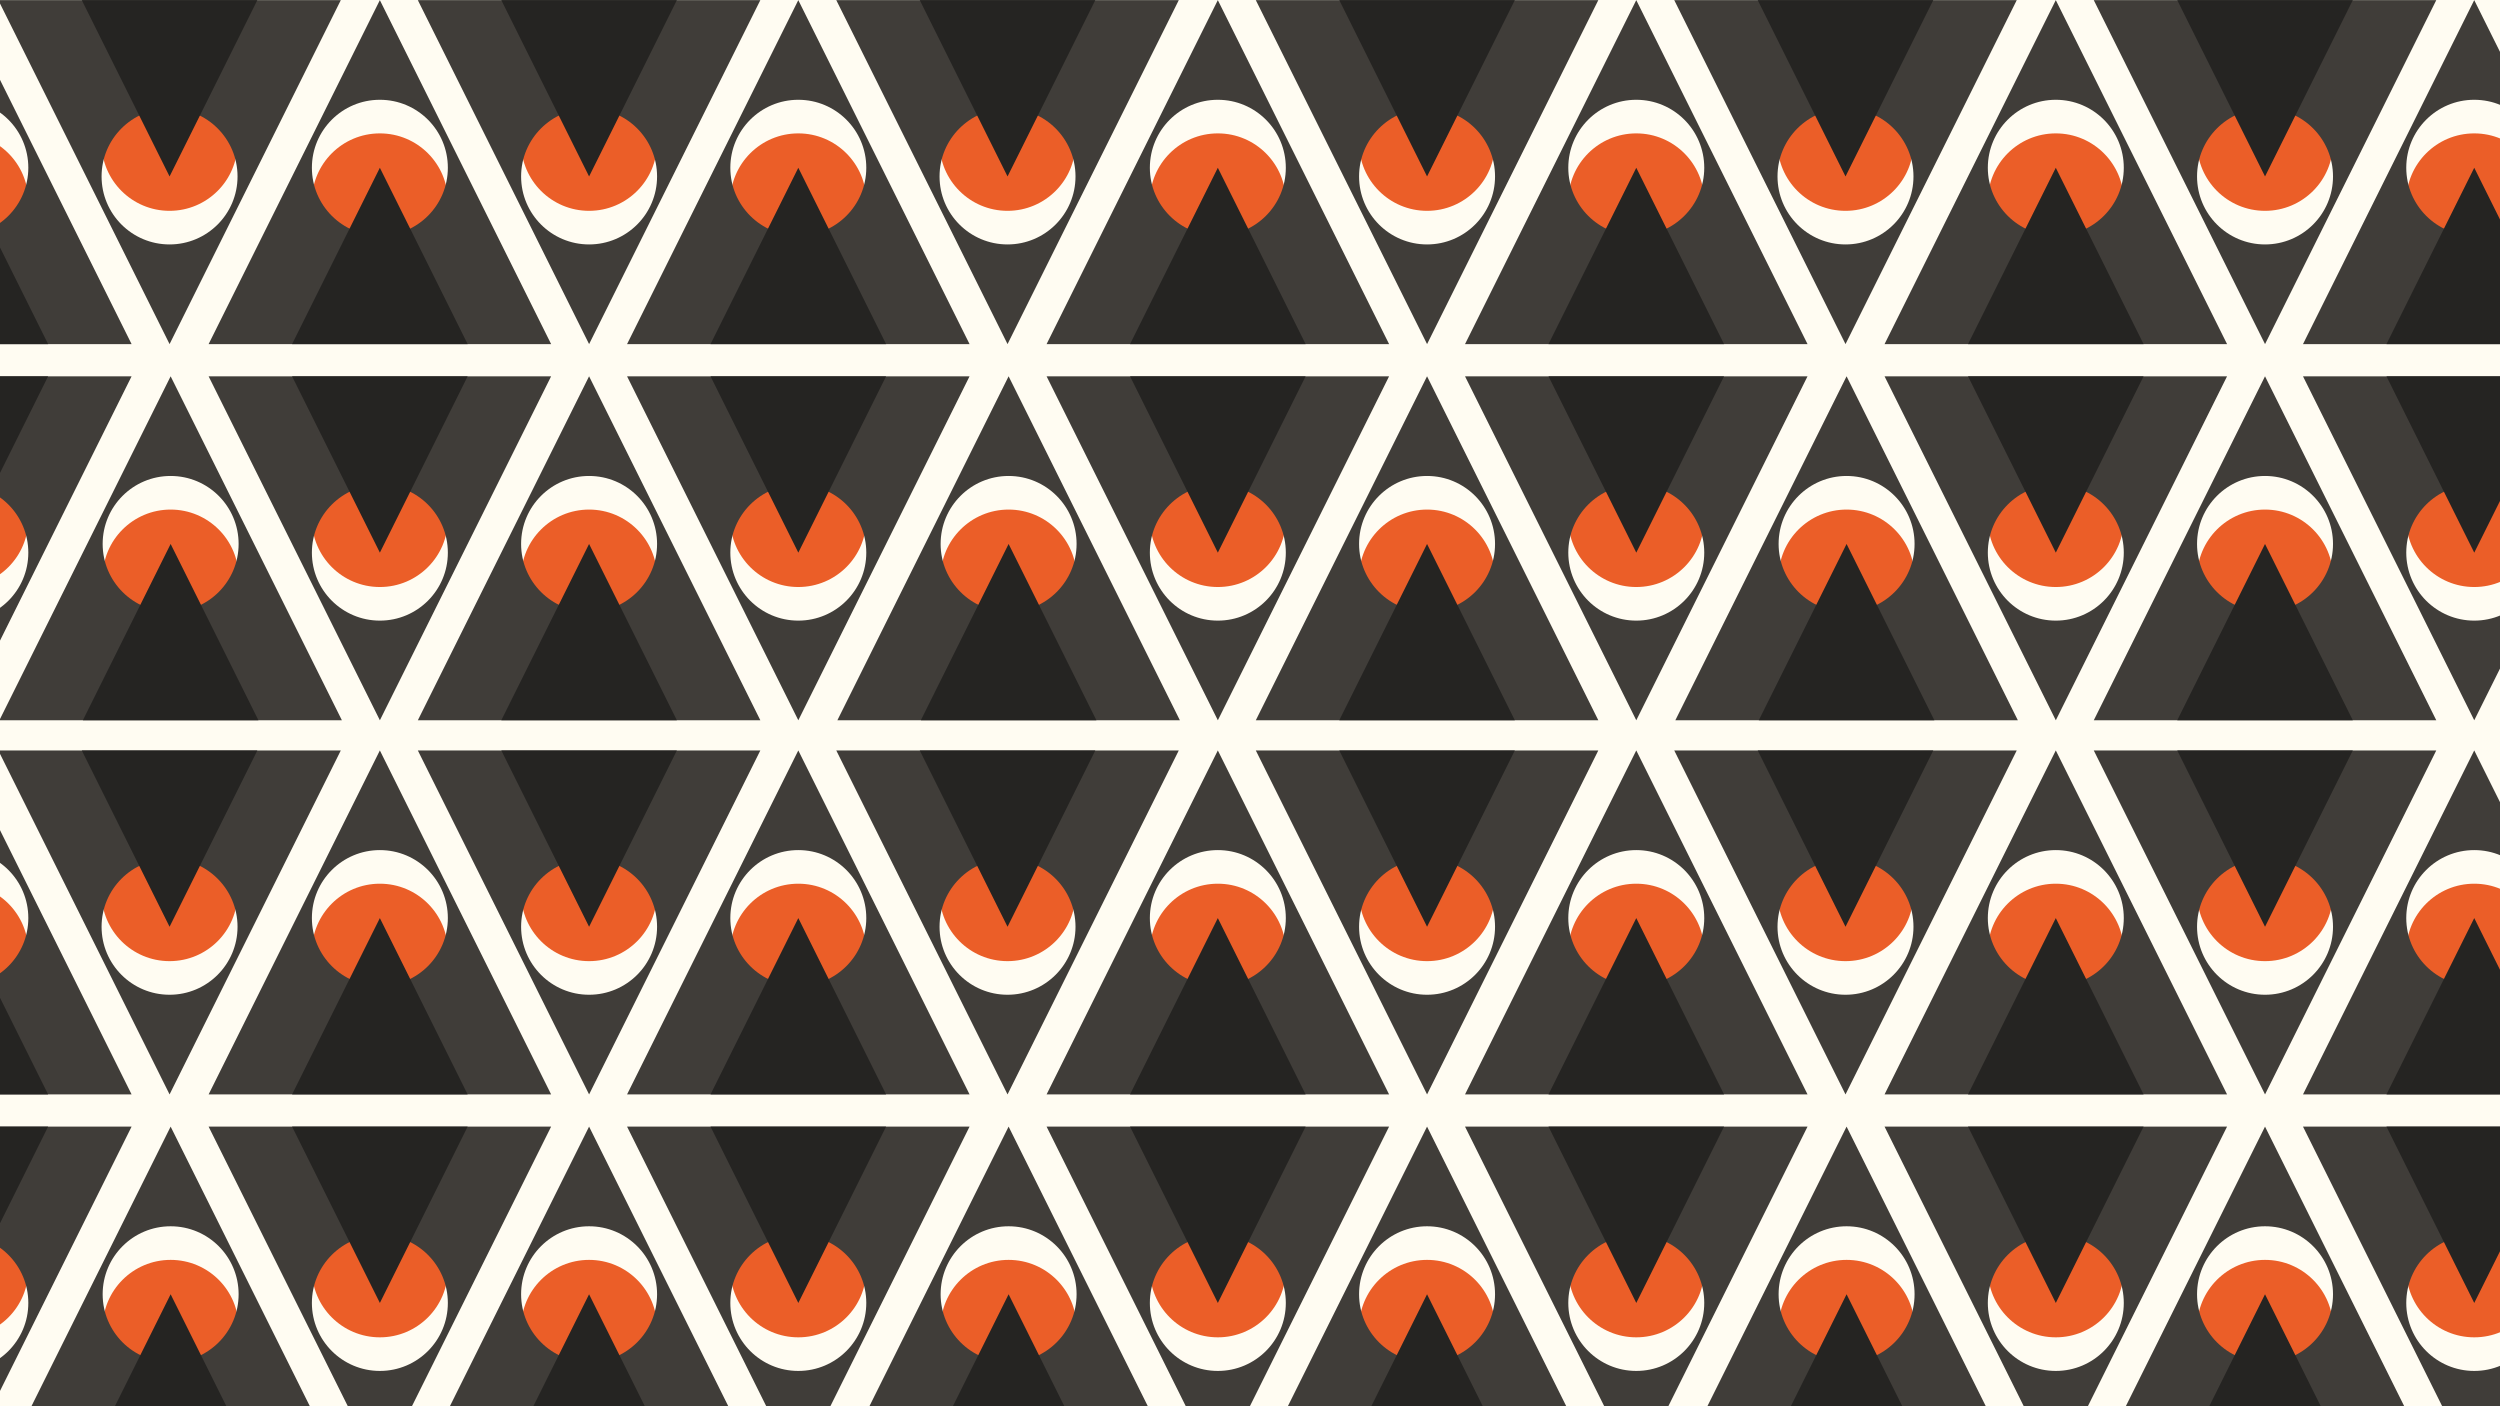 <?xml version="1.0" encoding="UTF-8"?>
<svg id="Capa_1" data-name="Capa 1" xmlns="http://www.w3.org/2000/svg" xmlns:xlink="http://www.w3.org/1999/xlink" viewBox="0 0 1920 1080">
  <rect x="0" y="0" width="1920" height="1080" fill="#333333" stroke="none"/>
  <defs>
    <style>
      .cls-1 {
        fill: #fffcf2;
      }

      .cls-2 {
        fill: #ccc5b9;
      }

      .cls-3 {
        fill: #403d39;
      }

      .cls-4, .cls-5 {
        fill: none;
      }

      .cls-6 {
        clip-path: url(#clippath-1);
      }

      .cls-7 {
        fill: #eb5e28;
      }

      .cls-8 {
        fill: #252422;
      }

      .cls-5 {
        stroke: #252422;
        stroke-miterlimit: 10;
      }

      .cls-9 {
        clip-path: url(#clippath);
      }
    </style>
    <clipPath id="clippath">
      <rect class="cls-4" x="-1940" width="1920" height="1080"/>
    </clipPath>
    <clipPath id="clippath-1">
      <rect class="cls-4" x="-.47" y=".1" width="1920.94" height="1079.81"/>
    </clipPath>
  </defs>
  <g class="cls-9">
    <line class="cls-5" x1="14.96" y1="818.62" x2="-20" y2="748.4"/>
    <line class="cls-5" x1="47.66" y1="818.62" x2="-20" y2="682.73"/>
    <path class="cls-2" d="M62.57,861.94c0,202.65-164.28,366.93-366.94,366.93-121.01,0-228.34-58.58-295.16-148.92h339.25l-162.26-325.87,12.82-25.75,19.43-39.02H-20v-6.58l-52.28-105.02c19.13,15.64,36.67,33.18,52.28,52.32,51.62,63.21,82.57,143.94,82.57,231.91Z"/>
  </g>
  <rect class="cls-1" width="1920" height="1080"/>
  <g class="cls-6">
    <g>
      <g>
        <g>
          <circle class="cls-7" cx="-30.46" cy="154.65" r="52.21"/>
          <path class="cls-3" d="M-30.47.1l-131.51,264.17H101.06S-30.47.1-30.47.1ZM-30.46,181.05c-28.83,0-52.21-23.37-52.21-52.21s23.37-52.21,52.21-52.21,52.21,23.37,52.21,52.21S-1.63,181.05-30.46,181.05Z"/>
          <polygon class="cls-8" points="-97.88 264.27 -30.46 128.84 36.96 264.27 -97.88 264.27"/>
        </g>
        <g>
          <circle class="cls-7" cx="130.22" cy="109.71" r="52.21"/>
          <path class="cls-3" d="M130.23,264.27L261.74.1H-1.3s131.53,264.17,131.53,264.17ZM130.22,83.31c28.83,0,52.21,23.37,52.21,52.21,0,28.83-23.37,52.21-52.21,52.21s-52.21-23.37-52.21-52.21,23.37-52.21,52.21-52.21Z"/>
          <polygon class="cls-8" points="197.65 .1 130.23 135.52 62.8 .1 197.65 .1"/>
        </g>
        <g>
          <circle class="cls-7" cx="-30.46" cy="398.62" r="52.21"/>
          <path class="cls-3" d="M-30.45,553.17L101.06,289H-161.98S-30.45,553.17-30.45,553.17ZM-30.46,372.22c28.83,0,52.21,23.37,52.21,52.21,0,28.83-23.37,52.21-52.21,52.21-28.83,0-52.21-23.37-52.21-52.21,0-28.83,23.37-52.21,52.21-52.21Z"/>
          <polygon class="cls-8" points="36.96 289 -30.46 424.43 -97.88 289 36.96 289"/>
        </g>
      </g>
      <g>
        <g>
          <circle class="cls-7" cx="291.74" cy="154.65" r="52.21"/>
          <path class="cls-3" d="M291.73.1l-131.51,264.17h263.05S291.73.1,291.73.1ZM291.74,181.05c-28.83,0-52.21-23.37-52.21-52.21s23.37-52.21,52.21-52.21,52.21,23.37,52.21,52.21-23.37,52.21-52.21,52.21Z"/>
          <polygon class="cls-8" points="224.31 264.27 291.73 128.84 359.16 264.27 224.31 264.27"/>
        </g>
        <g>
          <circle class="cls-7" cx="452.42" cy="109.71" r="52.21"/>
          <path class="cls-3" d="M452.43,264.27L583.94.1h-263.05s131.53,264.17,131.53,264.17ZM452.42,83.31c28.83,0,52.21,23.37,52.21,52.21,0,28.83-23.37,52.21-52.21,52.21-28.83,0-52.21-23.37-52.21-52.21s23.37-52.21,52.21-52.21Z"/>
          <polygon class="cls-8" points="519.84 .1 452.42 135.52 385 .1 519.84 .1"/>
        </g>
        <g>
          <circle class="cls-7" cx="131.05" cy="443.56" r="52.21"/>
          <path class="cls-3" d="M131.05,289L-.47,553.17h263.05s-131.53-264.17-131.53-264.17ZM131.05,469.96c-28.83,0-52.21-23.37-52.21-52.21s23.37-52.21,52.21-52.21,52.21,23.37,52.21,52.21-23.37,52.21-52.21,52.21Z"/>
          <polygon class="cls-8" points="63.63 553.17 131.05 417.75 198.48 553.17 63.63 553.17"/>
        </g>
        <g>
          <circle class="cls-7" cx="291.74" cy="398.62" r="52.21"/>
          <path class="cls-3" d="M291.75,553.17l131.51-264.17H160.21s131.53,264.17,131.53,264.17ZM291.74,372.22c28.83,0,52.21,23.37,52.21,52.21s-23.37,52.21-52.21,52.21c-28.83,0-52.21-23.37-52.21-52.21,0-28.83,23.37-52.21,52.21-52.21Z"/>
          <polygon class="cls-8" points="359.16 289 291.74 424.43 224.31 289 359.16 289"/>
        </g>
        <g>
          <circle class="cls-7" cx="613.1" cy="154.65" r="52.21"/>
          <path class="cls-3" d="M613.09.1l-131.51,264.17h263.05S613.09.1,613.09.1ZM613.1,181.05c-28.83,0-52.21-23.37-52.21-52.21s23.37-52.21,52.21-52.21,52.21,23.37,52.21,52.21-23.37,52.21-52.21,52.21Z"/>
          <polygon class="cls-8" points="545.68 264.27 613.1 128.84 680.52 264.27 545.68 264.27"/>
        </g>
        <g>
          <circle class="cls-7" cx="773.78" cy="109.71" r="52.21"/>
          <path class="cls-3" d="M773.79,264.27L905.31.1h-263.05s131.53,264.17,131.53,264.17ZM773.78,83.31c28.83,0,52.21,23.37,52.21,52.21,0,28.83-23.37,52.21-52.21,52.21s-52.21-23.37-52.21-52.21,23.37-52.21,52.21-52.21Z"/>
          <polygon class="cls-8" points="841.21 .1 773.79 135.52 706.36 .1 841.21 .1"/>
        </g>
        <g>
          <circle class="cls-7" cx="452.42" cy="443.56" r="52.21"/>
          <path class="cls-3" d="M452.41,289l-131.51,264.17h263.05s-131.53-264.17-131.53-264.17ZM452.42,469.96c-28.83,0-52.21-23.37-52.21-52.21s23.37-52.21,52.21-52.21,52.21,23.37,52.21,52.21-23.37,52.21-52.21,52.21Z"/>
          <polygon class="cls-8" points="385 553.17 452.41 417.75 519.84 553.17 385 553.17"/>
        </g>
        <g>
          <circle class="cls-7" cx="613.1" cy="398.62" r="52.21"/>
          <path class="cls-3" d="M613.11,553.17l131.51-264.17h-263.05s131.53,264.17,131.53,264.17ZM613.1,372.22c28.83,0,52.21,23.37,52.21,52.21,0,28.83-23.37,52.21-52.21,52.21-28.83,0-52.21-23.37-52.21-52.21,0-28.83,23.37-52.21,52.21-52.21Z"/>
          <polygon class="cls-8" points="680.52 289 613.11 424.43 545.68 289 680.52 289"/>
        </g>
      </g>
      <g>
        <g>
          <circle class="cls-7" cx="935.3" cy="154.65" r="52.21"/>
          <path class="cls-3" d="M935.29.1l-131.51,264.17h263.05S935.29.1,935.29.1ZM935.3,181.05c-28.83,0-52.21-23.37-52.21-52.21s23.37-52.21,52.21-52.21,52.21,23.37,52.21,52.21-23.37,52.21-52.21,52.21Z"/>
          <polygon class="cls-8" points="867.87 264.27 935.29 128.84 1002.72 264.27 867.87 264.27"/>
        </g>
        <g>
          <circle class="cls-7" cx="1095.98" cy="109.71" r="52.21"/>
          <path class="cls-3" d="M1095.99,264.27L1227.5.1h-263.05s131.53,264.17,131.53,264.17ZM1095.98,83.31c28.83,0,52.21,23.37,52.21,52.21,0,28.83-23.37,52.21-52.21,52.21-28.83,0-52.21-23.37-52.21-52.21s23.37-52.21,52.21-52.21Z"/>
          <polygon class="cls-8" points="1163.4 .1 1095.98 135.52 1028.56 .1 1163.4 .1"/>
        </g>
        <g>
          <circle class="cls-7" cx="774.61" cy="443.56" r="52.21"/>
          <path class="cls-3" d="M774.61,289l-131.51,264.17h263.05s-131.53-264.17-131.53-264.17ZM774.61,469.96c-28.83,0-52.21-23.37-52.21-52.21s23.37-52.21,52.21-52.21,52.21,23.37,52.21,52.21-23.37,52.21-52.21,52.21Z"/>
          <polygon class="cls-8" points="707.19 553.17 774.61 417.75 842.04 553.17 707.19 553.17"/>
        </g>
        <g>
          <circle class="cls-7" cx="935.3" cy="398.62" r="52.21"/>
          <path class="cls-3" d="M935.31,553.17l131.51-264.17h-263.05s131.53,264.17,131.53,264.17ZM935.3,372.22c28.83,0,52.21,23.37,52.21,52.21s-23.37,52.21-52.21,52.21c-28.83,0-52.21-23.37-52.21-52.21,0-28.83,23.37-52.21,52.21-52.21Z"/>
          <polygon class="cls-8" points="1002.72 289 935.3 424.43 867.87 289 1002.72 289"/>
        </g>
        <g>
          <circle class="cls-7" cx="1256.66" cy="154.65" r="52.21"/>
          <path class="cls-3" d="M1256.65.1l-131.51,264.17h263.05S1256.65.1,1256.65.1ZM1256.66,181.05c-28.83,0-52.21-23.37-52.21-52.21s23.37-52.21,52.21-52.21,52.21,23.37,52.21,52.21-23.37,52.21-52.21,52.21Z"/>
          <polygon class="cls-8" points="1189.24 264.27 1256.66 128.84 1324.08 264.27 1189.24 264.27"/>
        </g>
        <g>
          <circle class="cls-7" cx="1417.34" cy="109.71" r="52.21"/>
          <path class="cls-3" d="M1417.35,264.27L1548.87.1h-263.05s131.53,264.17,131.53,264.17ZM1417.34,83.31c28.83,0,52.21,23.37,52.21,52.21,0,28.83-23.37,52.21-52.21,52.21s-52.21-23.37-52.21-52.21,23.37-52.21,52.21-52.21Z"/>
          <polygon class="cls-8" points="1484.77 .1 1417.35 135.52 1349.92 .1 1484.77 .1"/>
        </g>
        <g>
          <circle class="cls-7" cx="1095.98" cy="443.56" r="52.21"/>
          <path class="cls-3" d="M1095.97,289l-131.51,264.17h263.05s-131.53-264.17-131.53-264.17ZM1095.98,469.96c-28.83,0-52.21-23.37-52.21-52.21s23.37-52.21,52.21-52.21,52.21,23.37,52.21,52.21-23.37,52.21-52.21,52.21Z"/>
          <polygon class="cls-8" points="1028.56 553.17 1095.97 417.75 1163.4 553.17 1028.56 553.17"/>
        </g>
        <g>
          <circle class="cls-7" cx="1256.66" cy="398.62" r="52.21"/>
          <path class="cls-3" d="M1256.67,553.17l131.51-264.17h-263.05s131.53,264.17,131.53,264.17ZM1256.66,372.22c28.83,0,52.21,23.37,52.21,52.21,0,28.83-23.37,52.21-52.21,52.21-28.83,0-52.21-23.37-52.21-52.21,0-28.83,23.37-52.21,52.21-52.21Z"/>
          <polygon class="cls-8" points="1324.08 289 1256.67 424.43 1189.24 289 1324.08 289"/>
        </g>
      </g>
      <g>
        <g>
          <circle class="cls-7" cx="1578.86" cy="154.65" r="52.21"/>
          <path class="cls-3" d="M1578.85.1l-131.51,264.17h263.05S1578.85.1,1578.85.1ZM1578.86,181.05c-28.83,0-52.21-23.37-52.21-52.21s23.37-52.21,52.21-52.21,52.21,23.37,52.21,52.21-23.37,52.21-52.21,52.21Z"/>
          <polygon class="cls-8" points="1511.43 264.27 1578.85 128.84 1646.28 264.27 1511.43 264.27"/>
        </g>
        <g>
          <circle class="cls-7" cx="1739.54" cy="109.71" r="52.21"/>
          <path class="cls-3" d="M1739.55,264.27L1871.06.1h-263.05s131.53,264.17,131.53,264.17ZM1739.54,83.31c28.83,0,52.21,23.37,52.21,52.21,0,28.83-23.37,52.21-52.21,52.21-28.83,0-52.21-23.37-52.21-52.21s23.37-52.21,52.21-52.21Z"/>
          <polygon class="cls-8" points="1806.96 .1 1739.54 135.52 1672.12 .1 1806.96 .1"/>
        </g>
        <g>
          <circle class="cls-7" cx="1418.18" cy="443.56" r="52.21"/>
          <path class="cls-3" d="M1418.17,289l-131.51,264.17h263.05s-131.53-264.17-131.53-264.17ZM1418.18,469.96c-28.83,0-52.21-23.37-52.21-52.21s23.37-52.21,52.21-52.21,52.21,23.37,52.21,52.21-23.37,52.21-52.21,52.21Z"/>
          <polygon class="cls-8" points="1350.75 553.17 1418.17 417.75 1485.6 553.17 1350.75 553.17"/>
        </g>
        <g>
          <circle class="cls-7" cx="1578.86" cy="398.62" r="52.21"/>
          <path class="cls-3" d="M1578.87,553.17l131.51-264.17h-263.05s131.53,264.17,131.53,264.17ZM1578.86,372.22c28.83,0,52.21,23.37,52.21,52.21s-23.37,52.21-52.21,52.21c-28.83,0-52.21-23.37-52.21-52.21,0-28.83,23.37-52.21,52.21-52.21Z"/>
          <polygon class="cls-8" points="1646.28 289 1578.86 424.43 1511.43 289 1646.28 289"/>
        </g>
        <g>
          <circle class="cls-7" cx="1900.22" cy="154.65" r="52.21"/>
          <path class="cls-3" d="M1900.21.1l-131.51,264.17h263.05S1900.21.1,1900.21.1ZM1900.22,181.05c-28.83,0-52.21-23.37-52.21-52.21s23.37-52.21,52.21-52.21,52.21,23.37,52.21,52.21-23.37,52.21-52.21,52.21Z"/>
          <polygon class="cls-8" points="1832.8 264.27 1900.22 128.84 1967.64 264.27 1832.8 264.27"/>
        </g>
        <g>
          <circle class="cls-7" cx="1739.54" cy="443.56" r="52.21"/>
          <path class="cls-3" d="M1739.53,289l-131.51,264.17h263.05s-131.53-264.17-131.53-264.17ZM1739.54,469.96c-28.83,0-52.21-23.37-52.21-52.21s23.37-52.21,52.21-52.21,52.21,23.37,52.21,52.21-23.37,52.21-52.21,52.21Z"/>
          <polygon class="cls-8" points="1672.12 553.17 1739.53 417.75 1806.96 553.17 1672.12 553.17"/>
        </g>
        <g>
          <circle class="cls-7" cx="1900.22" cy="398.62" r="52.21"/>
          <path class="cls-3" d="M1900.23,553.17l131.51-264.17h-263.05s131.53,264.17,131.53,264.17ZM1900.22,372.22c28.83,0,52.21,23.37,52.21,52.21,0,28.83-23.37,52.21-52.21,52.21-28.83,0-52.21-23.37-52.21-52.21,0-28.83,23.37-52.21,52.21-52.21Z"/>
          <polygon class="cls-8" points="1967.64 289 1900.23 424.43 1832.8 289 1967.64 289"/>
        </g>
      </g>
      <g>
        <g>
          <circle class="cls-7" cx="-30.46" cy="730.89" r="52.21"/>
          <path class="cls-3" d="M-30.47,576.34l-131.51,264.17H101.06S-30.47,576.34-30.47,576.34ZM-30.46,757.29c-28.83,0-52.21-23.37-52.21-52.21s23.37-52.21,52.21-52.21,52.21,23.37,52.21,52.21-23.37,52.21-52.21,52.21Z"/>
          <polygon class="cls-8" points="-97.88 840.51 -30.46 705.08 36.96 840.51 -97.88 840.51"/>
        </g>
        <g>
          <circle class="cls-7" cx="130.22" cy="685.95" r="52.21"/>
          <path class="cls-3" d="M130.23,840.51l131.51-264.17H-1.3s131.53,264.17,131.53,264.17ZM130.22,659.55c28.83,0,52.21,23.37,52.21,52.21,0,28.83-23.37,52.21-52.21,52.21s-52.21-23.37-52.21-52.21,23.37-52.21,52.21-52.21Z"/>
          <polygon class="cls-8" points="197.65 576.34 130.23 711.76 62.8 576.34 197.65 576.34"/>
        </g>
        <g>
          <circle class="cls-7" cx="-30.46" cy="974.86" r="52.21"/>
          <path class="cls-3" d="M-30.45,1129.41l131.51-264.17H-161.98S-30.45,1129.41-30.45,1129.41ZM-30.46,948.46c28.83,0,52.21,23.37,52.21,52.21,0,28.83-23.37,52.21-52.21,52.21-28.83,0-52.21-23.37-52.21-52.21,0-28.83,23.37-52.21,52.21-52.21Z"/>
          <polygon class="cls-8" points="36.96 865.24 -30.46 1000.67 -97.88 865.24 36.96 865.24"/>
        </g>
      </g>
      <g>
        <g>
          <circle class="cls-7" cx="291.74" cy="730.89" r="52.21"/>
          <path class="cls-3" d="M291.73,576.34l-131.51,264.17h263.05s-131.53-264.17-131.53-264.17ZM291.74,757.29c-28.83,0-52.21-23.37-52.21-52.21s23.37-52.21,52.21-52.21,52.21,23.37,52.21,52.21-23.37,52.21-52.21,52.21Z"/>
          <polygon class="cls-8" points="224.31 840.51 291.73 705.08 359.16 840.51 224.31 840.51"/>
        </g>
        <g>
          <circle class="cls-7" cx="452.42" cy="685.95" r="52.21"/>
          <path class="cls-3" d="M452.43,840.51l131.51-264.17h-263.05s131.53,264.17,131.53,264.17ZM452.42,659.55c28.83,0,52.21,23.37,52.21,52.21,0,28.83-23.37,52.21-52.21,52.21-28.83,0-52.21-23.37-52.21-52.21s23.37-52.21,52.21-52.21Z"/>
          <polygon class="cls-8" points="519.84 576.34 452.42 711.76 385 576.34 519.84 576.34"/>
        </g>
        <g>
          <circle class="cls-7" cx="131.05" cy="1019.8" r="52.21"/>
          <path class="cls-3" d="M131.05,865.24L-.47,1129.41h263.05s-131.53-264.17-131.53-264.17ZM131.05,1046.2c-28.83,0-52.21-23.37-52.21-52.21s23.37-52.21,52.21-52.21,52.21,23.37,52.21,52.21-23.37,52.21-52.21,52.21Z"/>
          <polygon class="cls-8" points="63.63 1129.41 131.05 993.99 198.48 1129.41 63.63 1129.41"/>
        </g>
        <g>
          <circle class="cls-7" cx="291.74" cy="974.86" r="52.21"/>
          <path class="cls-3" d="M291.75,1129.41l131.51-264.17H160.21s131.53,264.17,131.53,264.17ZM291.74,948.46c28.83,0,52.21,23.37,52.21,52.21s-23.37,52.21-52.21,52.21c-28.83,0-52.21-23.37-52.21-52.21,0-28.83,23.37-52.21,52.21-52.21Z"/>
          <polygon class="cls-8" points="359.16 865.24 291.74 1000.67 224.31 865.24 359.16 865.24"/>
        </g>
        <g>
          <circle class="cls-7" cx="613.1" cy="730.89" r="52.21"/>
          <path class="cls-3" d="M613.09,576.34l-131.51,264.17h263.05s-131.53-264.17-131.53-264.17ZM613.1,757.29c-28.83,0-52.21-23.37-52.21-52.21s23.37-52.21,52.21-52.21,52.21,23.37,52.21,52.21-23.37,52.21-52.21,52.21Z"/>
          <polygon class="cls-8" points="545.68 840.51 613.1 705.08 680.52 840.51 545.68 840.51"/>
        </g>
        <g>
          <circle class="cls-7" cx="773.78" cy="685.95" r="52.21"/>
          <path class="cls-3" d="M773.79,840.51l131.51-264.17h-263.05s131.53,264.17,131.53,264.17ZM773.78,659.55c28.83,0,52.21,23.37,52.21,52.21,0,28.83-23.37,52.21-52.21,52.21s-52.21-23.37-52.21-52.21,23.37-52.21,52.21-52.21Z"/>
          <polygon class="cls-8" points="841.21 576.34 773.79 711.76 706.36 576.34 841.21 576.34"/>
        </g>
        <g>
          <circle class="cls-7" cx="452.42" cy="1019.8" r="52.21"/>
          <path class="cls-3" d="M452.41,865.24l-131.51,264.17h263.05s-131.53-264.17-131.53-264.17ZM452.42,1046.2c-28.83,0-52.21-23.37-52.21-52.21s23.37-52.21,52.21-52.21,52.21,23.37,52.21,52.21-23.37,52.21-52.21,52.21Z"/>
          <polygon class="cls-8" points="385 1129.41 452.41 993.99 519.84 1129.41 385 1129.41"/>
        </g>
        <g>
          <circle class="cls-7" cx="613.1" cy="974.86" r="52.21"/>
          <path class="cls-3" d="M613.11,1129.41l131.51-264.17h-263.05s131.53,264.17,131.53,264.17ZM613.1,948.46c28.83,0,52.21,23.37,52.21,52.21,0,28.83-23.37,52.21-52.21,52.21-28.83,0-52.21-23.37-52.21-52.21,0-28.83,23.37-52.21,52.21-52.21Z"/>
          <polygon class="cls-8" points="680.52 865.24 613.11 1000.67 545.68 865.24 680.52 865.24"/>
        </g>
      </g>
      <g>
        <g>
          <circle class="cls-7" cx="935.3" cy="730.89" r="52.21"/>
          <path class="cls-3" d="M935.29,576.34l-131.51,264.17h263.05s-131.53-264.17-131.53-264.17ZM935.3,757.29c-28.83,0-52.21-23.37-52.21-52.21s23.37-52.21,52.21-52.21,52.21,23.37,52.21,52.21-23.37,52.21-52.21,52.21Z"/>
          <polygon class="cls-8" points="867.87 840.51 935.29 705.08 1002.72 840.51 867.87 840.51"/>
        </g>
        <g>
          <circle class="cls-7" cx="1095.98" cy="685.95" r="52.21"/>
          <path class="cls-3" d="M1095.99,840.51l131.51-264.17h-263.05s131.53,264.17,131.53,264.17ZM1095.98,659.55c28.83,0,52.21,23.37,52.21,52.21,0,28.83-23.37,52.21-52.21,52.21-28.83,0-52.21-23.37-52.21-52.21s23.37-52.21,52.21-52.21Z"/>
          <polygon class="cls-8" points="1163.4 576.34 1095.98 711.76 1028.56 576.34 1163.4 576.34"/>
        </g>
        <g>
          <circle class="cls-7" cx="774.61" cy="1019.8" r="52.21"/>
          <path class="cls-3" d="M774.61,865.24l-131.51,264.17h263.05s-131.53-264.17-131.53-264.17ZM774.61,1046.2c-28.83,0-52.21-23.37-52.21-52.21s23.37-52.21,52.21-52.21,52.21,23.37,52.21,52.21-23.37,52.21-52.21,52.21Z"/>
          <polygon class="cls-8" points="707.19 1129.41 774.61 993.99 842.04 1129.41 707.19 1129.41"/>
        </g>
        <g>
          <circle class="cls-7" cx="935.3" cy="974.86" r="52.21"/>
          <path class="cls-3" d="M935.31,1129.41l131.51-264.17h-263.05s131.53,264.17,131.53,264.17ZM935.3,948.46c28.83,0,52.21,23.37,52.21,52.21s-23.37,52.21-52.21,52.21c-28.83,0-52.21-23.37-52.21-52.21,0-28.83,23.37-52.21,52.21-52.21Z"/>
          <polygon class="cls-8" points="1002.72 865.24 935.3 1000.67 867.87 865.24 1002.72 865.24"/>
        </g>
        <g>
          <circle class="cls-7" cx="1256.66" cy="730.89" r="52.21"/>
          <path class="cls-3" d="M1256.65,576.34l-131.51,264.17h263.05s-131.53-264.17-131.53-264.17ZM1256.66,757.29c-28.83,0-52.21-23.37-52.21-52.21s23.37-52.21,52.21-52.21,52.21,23.37,52.21,52.21-23.37,52.21-52.21,52.21Z"/>
          <polygon class="cls-8" points="1189.24 840.51 1256.66 705.08 1324.08 840.51 1189.24 840.51"/>
        </g>
        <g>
          <circle class="cls-7" cx="1417.34" cy="685.95" r="52.21"/>
          <path class="cls-3" d="M1417.35,840.51l131.51-264.17h-263.05s131.53,264.17,131.53,264.17ZM1417.34,659.55c28.83,0,52.21,23.37,52.21,52.21,0,28.83-23.37,52.21-52.21,52.21s-52.21-23.37-52.21-52.21,23.37-52.21,52.21-52.21Z"/>
          <polygon class="cls-8" points="1484.77 576.34 1417.35 711.76 1349.92 576.34 1484.77 576.34"/>
        </g>
        <g>
          <circle class="cls-7" cx="1095.98" cy="1019.8" r="52.21"/>
          <path class="cls-3" d="M1095.97,865.24l-131.51,264.17h263.05s-131.53-264.17-131.53-264.17ZM1095.98,1046.2c-28.83,0-52.21-23.37-52.21-52.21s23.37-52.21,52.21-52.21,52.21,23.37,52.21,52.21-23.37,52.21-52.21,52.21Z"/>
          <polygon class="cls-8" points="1028.56 1129.41 1095.97 993.99 1163.4 1129.41 1028.56 1129.41"/>
        </g>
        <g>
          <circle class="cls-7" cx="1256.66" cy="974.86" r="52.21"/>
          <path class="cls-3" d="M1256.67,1129.41l131.51-264.17h-263.05s131.53,264.17,131.53,264.17ZM1256.66,948.46c28.83,0,52.21,23.37,52.21,52.21,0,28.83-23.37,52.21-52.21,52.21-28.83,0-52.21-23.37-52.21-52.21,0-28.83,23.37-52.21,52.21-52.21Z"/>
          <polygon class="cls-8" points="1324.08 865.24 1256.67 1000.67 1189.24 865.24 1324.08 865.24"/>
        </g>
      </g>
      <g>
        <g>
          <circle class="cls-7" cx="1578.86" cy="730.89" r="52.21"/>
          <path class="cls-3" d="M1578.85,576.34l-131.51,264.17h263.05s-131.53-264.17-131.53-264.17ZM1578.86,757.29c-28.83,0-52.21-23.37-52.21-52.21s23.37-52.21,52.21-52.21,52.21,23.37,52.21,52.21-23.37,52.21-52.21,52.21Z"/>
          <polygon class="cls-8" points="1511.43 840.51 1578.85 705.08 1646.28 840.51 1511.43 840.51"/>
        </g>
        <g>
          <circle class="cls-7" cx="1739.54" cy="685.95" r="52.21"/>
          <path class="cls-3" d="M1739.55,840.51l131.51-264.17h-263.05s131.53,264.17,131.53,264.17ZM1739.54,659.55c28.83,0,52.21,23.37,52.21,52.21,0,28.83-23.37,52.21-52.21,52.21-28.83,0-52.21-23.37-52.21-52.21s23.37-52.21,52.21-52.21Z"/>
          <polygon class="cls-8" points="1806.96 576.34 1739.54 711.76 1672.12 576.34 1806.96 576.34"/>
        </g>
        <g>
          <circle class="cls-7" cx="1418.18" cy="1019.8" r="52.21"/>
          <path class="cls-3" d="M1418.17,865.24l-131.51,264.17h263.05s-131.53-264.17-131.53-264.17ZM1418.18,1046.2c-28.83,0-52.21-23.37-52.21-52.21s23.37-52.21,52.21-52.21,52.21,23.37,52.21,52.21-23.37,52.21-52.21,52.21Z"/>
          <polygon class="cls-8" points="1350.75 1129.41 1418.17 993.99 1485.6 1129.41 1350.75 1129.41"/>
        </g>
        <g>
          <circle class="cls-7" cx="1578.86" cy="974.86" r="52.21"/>
          <path class="cls-3" d="M1578.87,1129.41l131.51-264.17h-263.05s131.53,264.17,131.53,264.17ZM1578.86,948.46c28.83,0,52.21,23.37,52.21,52.21s-23.37,52.21-52.21,52.21c-28.83,0-52.21-23.37-52.21-52.21,0-28.83,23.37-52.21,52.21-52.21Z"/>
          <polygon class="cls-8" points="1646.28 865.24 1578.86 1000.67 1511.43 865.24 1646.28 865.24"/>
        </g>
        <g>
          <circle class="cls-7" cx="1900.22" cy="730.89" r="52.21"/>
          <path class="cls-3" d="M1900.21,576.34l-131.51,264.17h263.05s-131.53-264.17-131.53-264.17ZM1900.22,757.29c-28.83,0-52.21-23.37-52.21-52.21s23.37-52.21,52.21-52.21,52.21,23.37,52.21,52.21-23.37,52.21-52.21,52.21Z"/>
          <polygon class="cls-8" points="1832.8 840.51 1900.22 705.08 1967.64 840.51 1832.8 840.51"/>
        </g>
        <g>
          <circle class="cls-7" cx="1739.54" cy="1019.8" r="52.21"/>
          <path class="cls-3" d="M1739.53,865.24l-131.51,264.17h263.05s-131.53-264.17-131.53-264.17ZM1739.54,1046.2c-28.83,0-52.21-23.37-52.21-52.21s23.37-52.21,52.21-52.21,52.21,23.37,52.21,52.21-23.37,52.21-52.21,52.21Z"/>
          <polygon class="cls-8" points="1672.12 1129.41 1739.53 993.99 1806.96 1129.41 1672.12 1129.41"/>
        </g>
        <g>
          <circle class="cls-7" cx="1900.22" cy="974.86" r="52.21"/>
          <path class="cls-3" d="M1900.23,1129.41l131.51-264.17h-263.05s131.53,264.17,131.53,264.17ZM1900.22,948.46c28.83,0,52.21,23.37,52.21,52.21,0,28.83-23.37,52.21-52.21,52.21-28.83,0-52.21-23.37-52.21-52.21,0-28.83,23.37-52.21,52.21-52.21Z"/>
          <polygon class="cls-8" points="1967.64 865.24 1900.23 1000.67 1832.8 865.24 1967.64 865.24"/>
        </g>
      </g>
    </g>
  </g>
</svg>